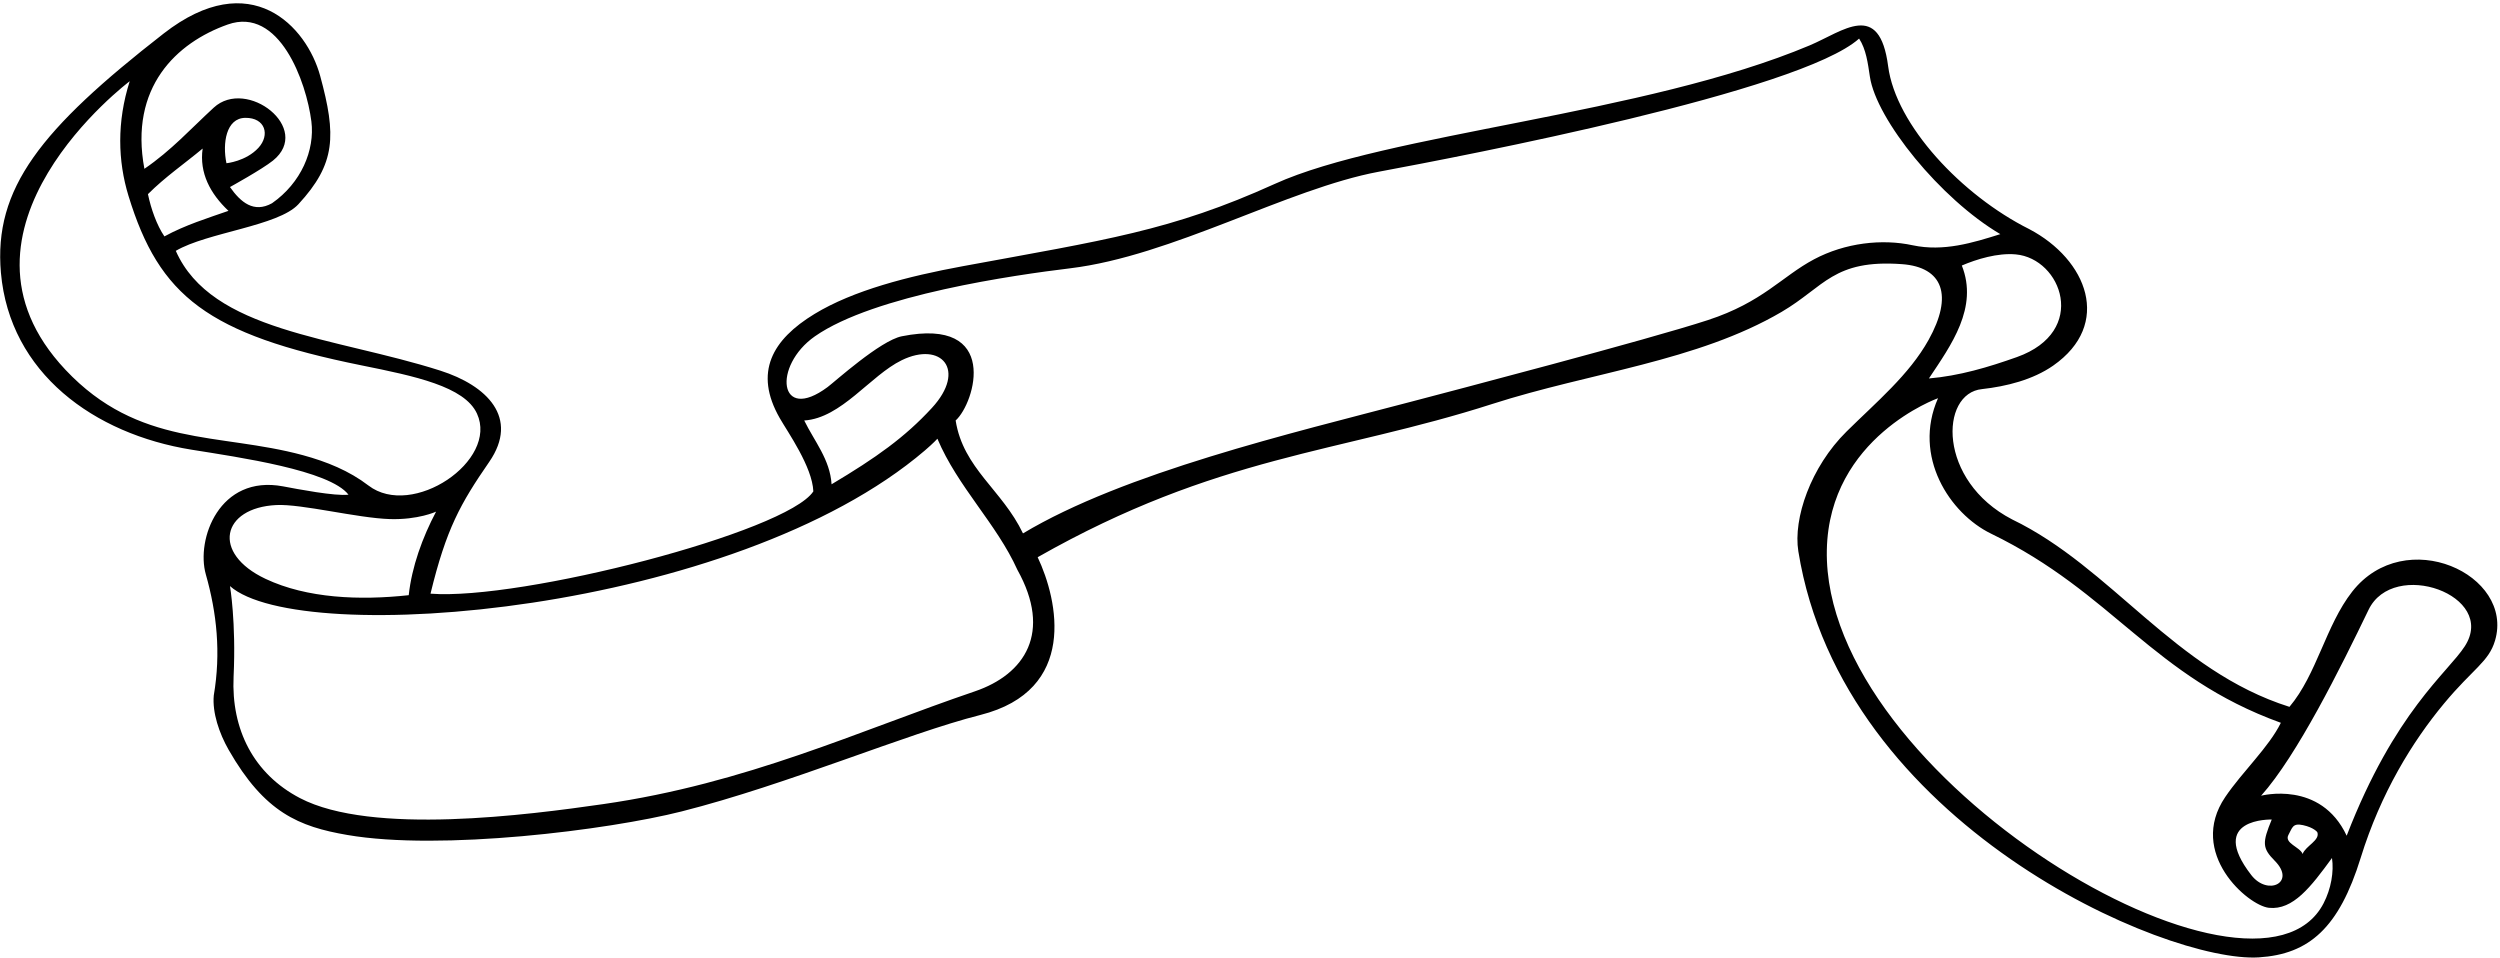 <?xml version="1.0" encoding="UTF-8"?>
<svg xmlns="http://www.w3.org/2000/svg" xmlns:xlink="http://www.w3.org/1999/xlink" width="548pt" height="210pt" viewBox="0 0 548 210" version="1.1">
<g id="surface1">
<path style=" stroke:none;fill-rule:nonzero;fill:rgb(0%,0%,0%);fill-opacity:1;" d="M 515.609 129.68 C 509.793 137.098 507.867 147.812 501.848 154.941 C 476.641 146.984 462.871 124.383 441.055 113.855 C 424.664 105.359 425.184 86.184 434.473 85.289 C 439.777 84.699 445.59 83.258 450.055 80.145 C 463.047 71.082 457.543 56.906 444.797 50.215 C 430.023 42.824 415.566 27.438 413.883 14.531 C 411.98 -0.066 404.02 6.859 396.672 9.953 C 360.652 25.121 303.766 29.273 279.465 40.297 C 256.633 50.652 242.215 52.594 211.023 58.355 C 199.078 60.562 187.066 63.633 178.539 68.82 C 169.297 74.441 165.168 81.598 170.922 91.656 C 172.688 94.738 178.062 102.328 178.285 107.711 C 172.426 116.645 114.176 131.672 94.367 130.133 C 97.824 115.906 100.922 110.402 107.23 101.258 C 113.945 91.523 106.652 84.477 96.539 81.25 C 73.219 73.805 46.355 72.73 38.535 54.984 C 45.414 50.941 60.992 49.555 65.402 44.777 C 73.645 35.855 73.73 29.672 70.184 16.645 C 67.234 5.805 55.004 -7.543 35.875 7.348 C 8.926 28.324 -1.426 41.281 0.203 59.793 C 2.141 81.766 20.605 95.137 42 98.574 C 52.445 100.254 72.246 103.07 76.391 108.434 C 73.449 108.793 65.23 107.211 62.066 106.613 C 48.059 103.973 42.938 118.25 45.117 125.906 C 47.516 134.34 48.453 143.078 46.859 152.445 C 46.512 156.18 48.043 160.734 50.125 164.371 C 57.992 178.125 65.512 181.199 76.164 183.031 C 96.609 186.551 133.344 181.941 149.41 177.867 C 172.762 171.953 198.762 160.797 214.887 156.723 C 236.305 151.309 231.934 131.609 227.457 122.141 C 266.914 99.73 293.398 99.395 327.129 88.543 C 348.574 81.645 371.988 79.227 390.516 68.375 C 399.93 62.859 401.883 56.812 416.906 57.902 C 425.898 58.559 428.195 64.738 422.738 74.523 C 418.484 82.152 411.328 88.105 404.77 94.586 C 396.887 102.367 393.039 113.668 394.195 120.844 C 403.84 180.734 474.844 211.133 495.141 209.855 C 506.145 209.164 512.711 203.406 517.461 188.043 C 521.863 173.82 528.812 162.535 535.73 154.215 C 542.094 146.559 545.539 145.082 546.914 140.406 C 551.176 125.926 527.211 114.883 515.609 129.68 Z M 176.285 92.172 C 184.441 91.652 190.762 82.32 197.664 78.957 C 206.301 74.746 211.98 81.047 204.27 89.422 C 198.344 95.859 192.086 100.309 182.281 106.156 C 181.945 100.719 178.508 96.723 176.285 92.172 Z M 36.039 51.82 C 34.371 49.379 33.098 45.773 32.43 42.555 C 36.203 38.781 40.422 35.895 44.418 32.562 C 43.668 37.922 46.082 42.441 50.078 46.219 C 45.641 47.77 40.531 49.352 36.039 51.82 Z M 53.777 25.832 C 58.145 25.781 59.246 29.578 56.641 32.41 C 53.91 35.371 49.637 35.781 49.637 35.781 C 48.73 31.414 49.551 25.879 53.777 25.832 Z M 49.922 5.371 C 61.215 1.375 67.156 17.934 68.254 26.617 C 69.047 32.922 66.012 40.098 59.625 44.551 C 55.629 46.773 52.742 44.328 50.41 41 C 50.41 41 57.449 37.117 59.828 35.207 C 68.586 28.164 54.082 16.941 46.855 23.594 C 41.797 28.246 37.551 32.973 31.652 37.004 C 28.297 19.113 38.707 9.344 49.922 5.371 Z M 66.402 99.777 C 47.945 94.77 30.387 98.086 14.348 81.055 C -14.676 50.238 28.434 17.801 28.434 17.801 C 25.594 26.734 25.82 35.27 28.168 42.941 C 34.918 64.969 45.488 73.262 79.324 80.105 C 90.922 82.449 101.809 84.703 104.551 90.656 C 109.316 100.992 90.371 113.781 80.77 106.43 C 76.52 103.172 71.57 101.184 66.402 99.777 Z M 60.559 110.707 C 66.152 110.43 78.254 113.551 85.406 113.781 C 91.691 113.98 95.59 112.152 95.59 112.152 C 92.594 117.812 90.262 124.25 89.594 130.465 C 78.855 131.633 67.305 131.172 58.219 126.891 C 46.266 121.258 48.613 111.293 60.559 110.707 Z M 213.68 151.547 C 188.191 160.223 163.715 171.73 132.199 176.266 C 115.891 178.613 81.48 183.164 65.754 174.945 C 55.609 169.645 50.664 159.902 51.203 148.328 C 51.766 136.293 50.41 128.469 50.41 128.469 C 65.797 142.145 160.988 134.426 202.734 98.742 C 204.582 97.164 205.48 96.168 205.48 96.168 C 209.918 106.711 218.465 114.816 223.016 124.914 C 230.648 138.609 224.703 147.793 213.68 151.547 Z M 419.266 53.766 C 412.562 52.312 404.461 53.211 397.641 56.84 C 390.559 60.609 386.398 66.227 374.371 70.164 C 361.281 74.453 317.988 85.773 309.266 88.07 C 283.09 94.965 246.414 103.629 224.238 116.922 C 219.688 107.379 211.141 102.715 209.477 92.172 C 213.762 88.297 219.277 69.395 197.672 73.711 C 192.961 74.652 182.973 83.684 181.41 84.844 C 170.672 92.832 169.305 80.227 178.629 73.719 C 191.641 64.641 222.602 60.266 234.551 58.816 C 256.973 56.098 282.227 41.375 302.238 37.641 C 321.219 34.102 394.562 20.066 407.516 8.457 C 409.055 10.82 409.43 13.816 409.879 16.805 C 411.273 26.191 425.32 43.578 438.469 51.324 C 432.473 53.211 426.035 55.207 419.266 53.766 Z M 430.031 58.203 C 433.301 56.805 437.879 55.402 441.855 55.762 C 451.895 56.668 457.891 72.652 442.098 78.273 C 435.816 80.508 429.434 82.398 422.816 82.957 C 427.699 75.633 433.695 67.418 430.031 58.203 Z M 509.324 198.012 C 494.547 226.543 399.484 170.492 400.441 120.586 C 400.918 95.812 424.816 87.285 424.816 87.285 C 419.184 100.035 427.371 112.574 436.449 116.98 C 463.27 130.004 471.867 148.285 499.961 158.438 C 497.355 163.766 491.555 169.121 487.766 174.715 C 479.422 187.031 492.781 198.516 497.348 198.992 C 502.648 199.543 506.551 194.398 511.172 188.074 C 511.617 191.09 510.977 194.824 509.324 198.012 Z M 498.629 188.688 C 503.363 193.465 497.102 196.48 493.488 191.824 C 483.73 179.23 497.965 179.641 497.965 179.641 C 495.887 184.719 495.84 185.879 498.629 188.688 Z M 501.648 182.961 C 502.469 181.496 502.512 180.359 504.82 180.871 C 507.262 181.41 507.953 182.414 507.953 182.414 C 508.621 184.191 505.402 185.41 504.734 187.188 C 504.152 185.633 500.594 184.844 501.648 182.961 Z M 540.297 141.641 C 536.582 147.426 524.938 155.922 514.391 183.191 C 508.68 170.973 495.633 174.422 495.633 174.422 C 503.52 165.621 513.051 146.391 519.188 133.668 C 524.645 122.352 547.469 130.473 540.297 141.641 "/>
</g>
</svg>

